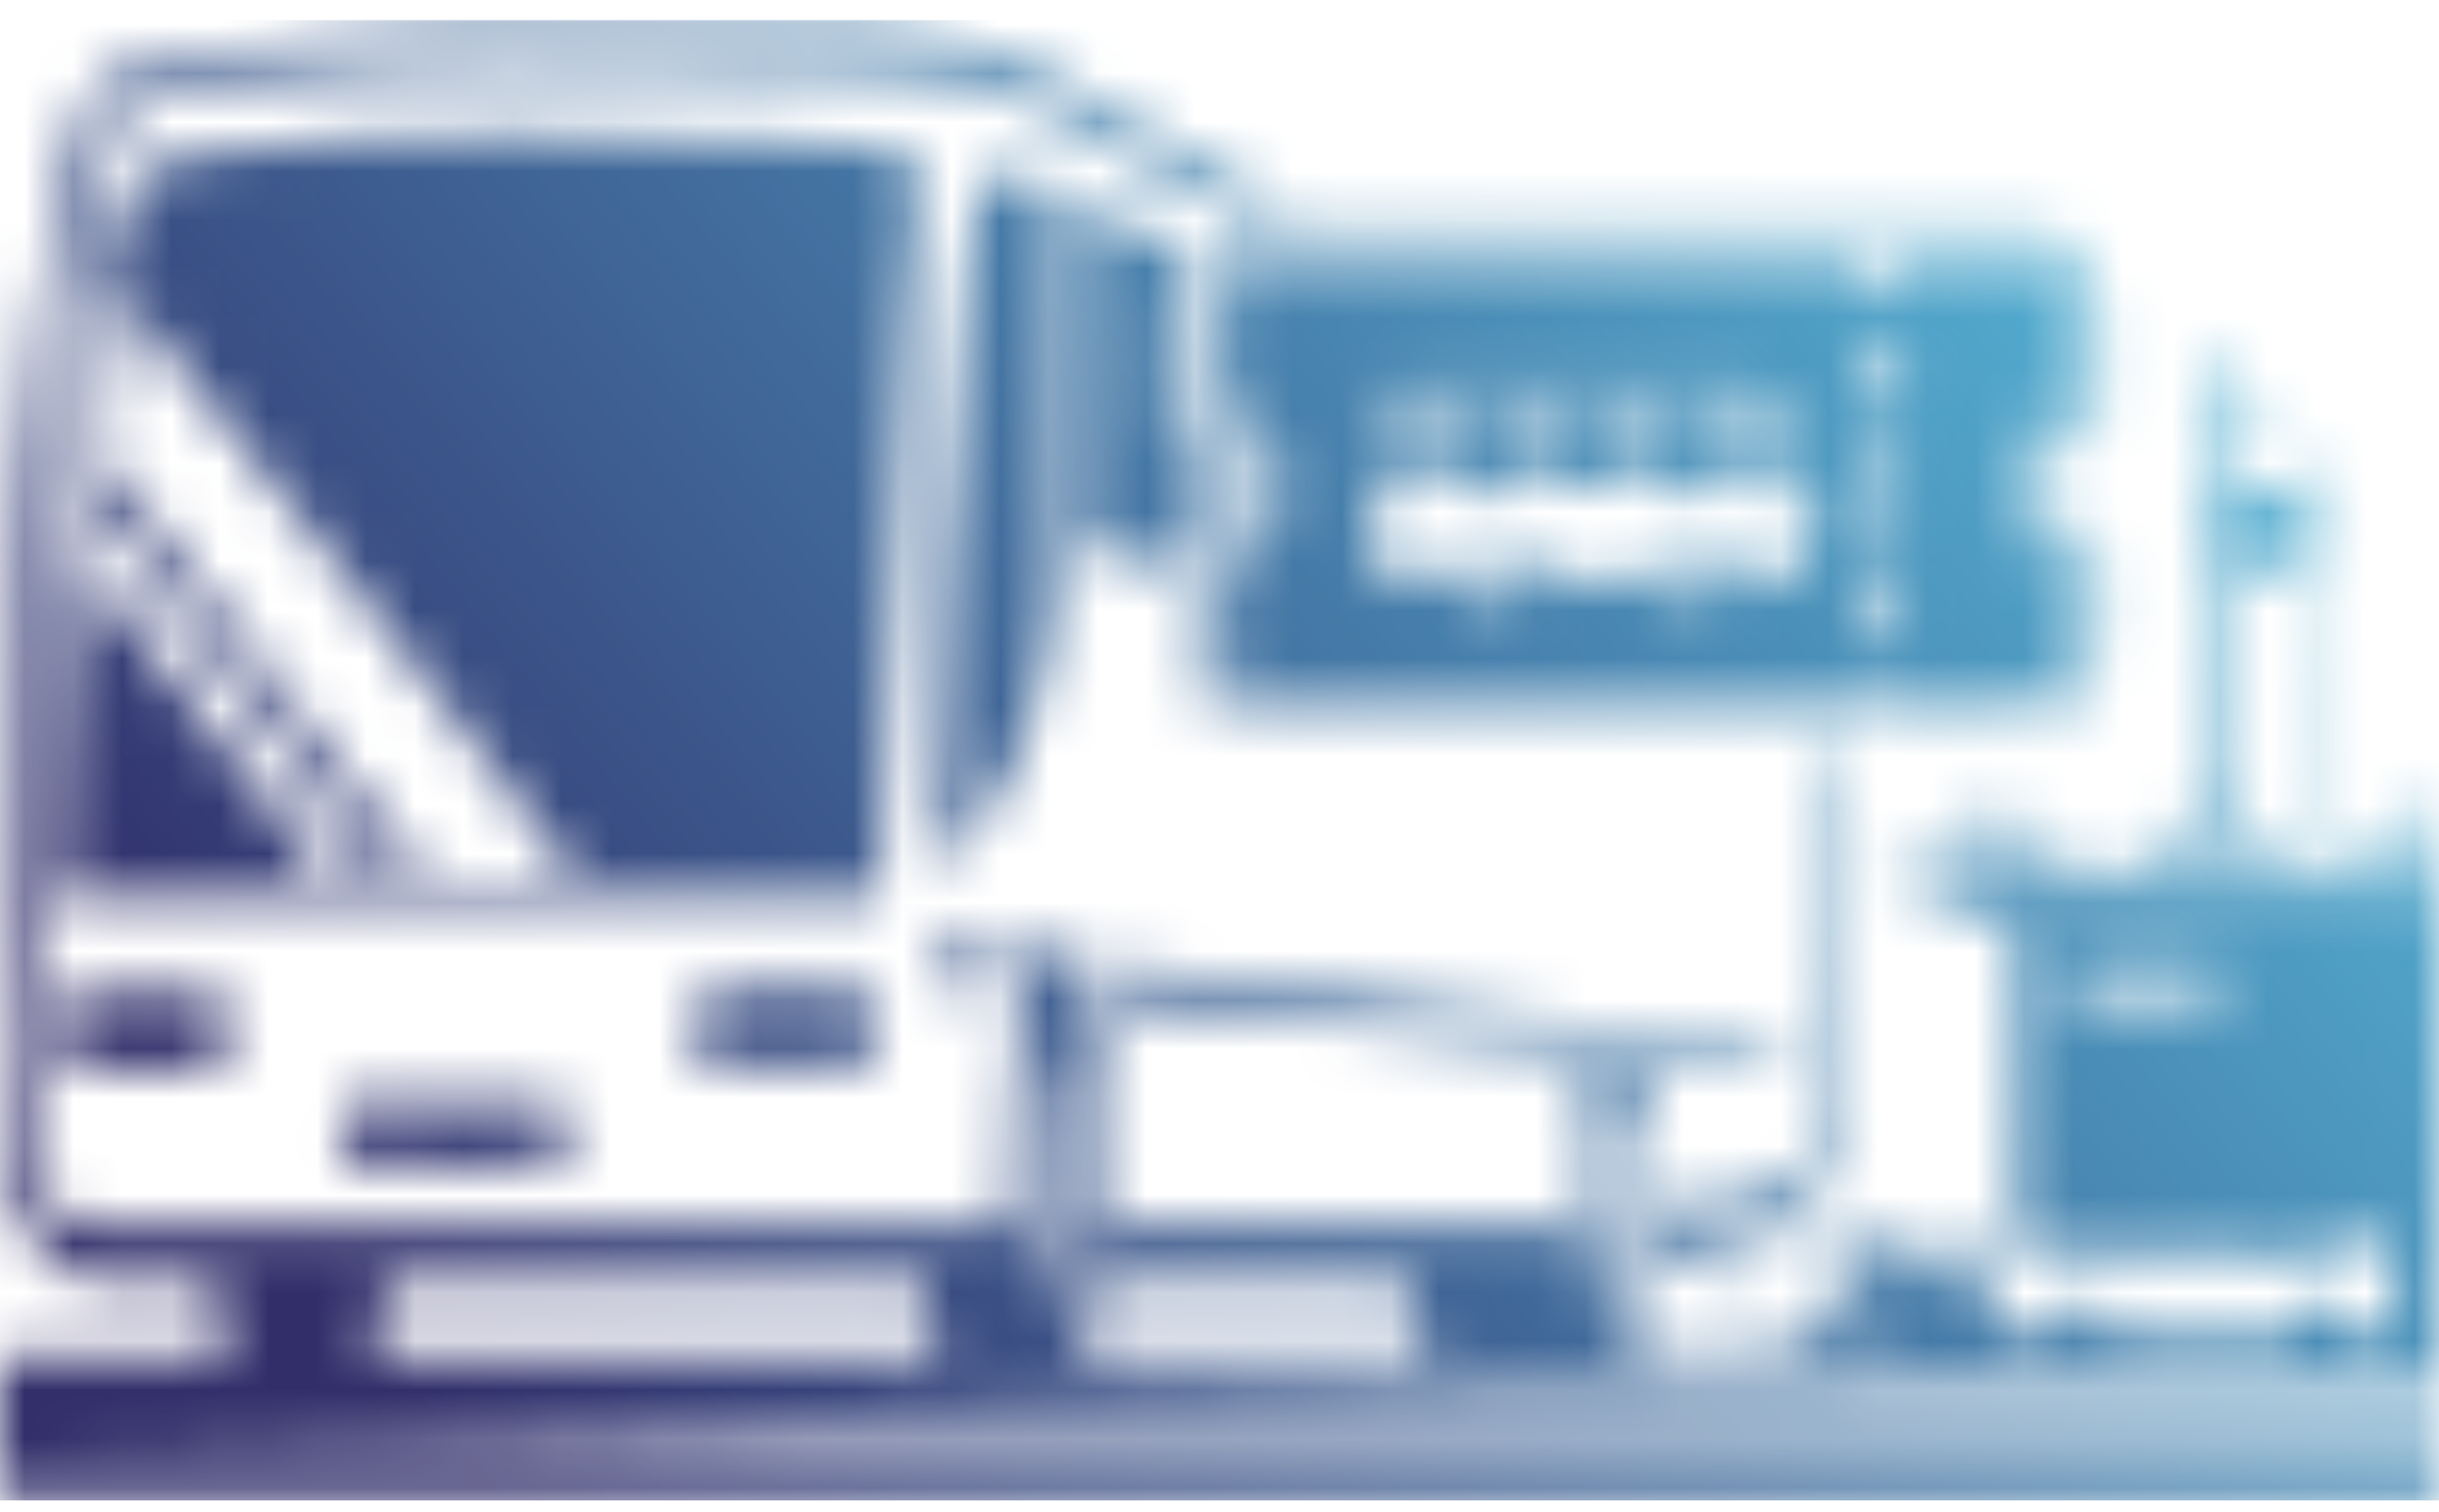<svg width="50" height="31" viewBox="0 0 50 31" fill="none" xmlns="http://www.w3.org/2000/svg">
<g id="Clip path group">
<mask id="mask0_202_159" style="mask-type:luminance" maskUnits="userSpaceOnUse" x="-1" y="0" width="52" height="31">
<g id="clippath-157">
<path id="Vector" d="M4.545 21.873C4.545 21.873 4.625 21.833 4.645 21.613C4.645 21.543 4.645 21.383 4.645 21.313C4.635 20.163 4.725 20.303 3.805 20.303C0.945 20.303 1.295 20.043 1.285 21.313C1.285 21.713 1.225 21.933 1.675 21.933C2.125 21.933 4.265 22.013 4.545 21.873ZM47.195 25.973H48.245L48.155 25.353H47.215L47.205 25.973H47.195ZM42.545 25.983H43.555V25.363L42.565 25.343L42.545 25.973V25.983ZM46.045 25.963L47.045 25.983V25.353H46.055V25.963H46.045ZM33.585 21.223C33.665 21.423 33.745 21.523 33.805 21.753L36.385 22.013L36.355 21.573L33.575 21.223H33.585ZM17.835 20.303C17.375 20.213 16.235 20.263 15.675 20.263C14.465 20.263 14.315 19.943 14.315 21.123C14.315 21.573 14.195 21.873 14.645 21.903L17.675 21.883C18.075 21.783 17.925 20.593 17.845 20.303H17.835ZM41.405 25.753L42.385 25.973L42.405 25.693V25.633L42.395 25.363H41.755C41.375 25.353 41.335 25.363 41.405 25.753ZM44.895 25.953L45.905 25.973V25.373L44.895 25.343V25.953ZM43.685 25.973H44.755V25.363L43.705 25.343L43.685 25.983V25.973ZM45.125 16.663C45.005 16.893 44.415 17.053 44.175 17.143C43.925 17.243 43.425 17.483 43.235 17.533L50.005 17.553V16.703C50.005 16.703 49.955 16.693 49.935 16.683C49.605 16.623 48.205 17.373 47.715 17.483C47.765 15.063 47.695 12.653 47.715 10.263C47.715 9.603 47.635 9.743 46.715 8.823C46.225 8.333 45.625 7.663 45.125 7.263V16.663ZM45.575 7.893C45.935 8.133 46.685 8.973 47.055 9.333C47.405 9.683 47.565 9.643 47.555 10.323C47.535 12.133 47.635 16.153 47.535 17.523C47.005 17.313 46.105 16.873 45.565 16.733V7.893H45.575ZM1.215 18.423H18.025C18.295 14.483 18.345 10.493 18.595 6.553C18.655 5.663 18.815 4.533 18.815 3.693C18.815 3.093 18.515 3.083 17.975 3.023C17.485 2.973 16.995 2.943 16.505 2.913C12.855 2.723 8.105 2.603 4.525 3.093C2.915 3.313 2.835 3.353 2.535 4.213C2.255 5.023 2.095 5.863 1.955 6.743C1.525 9.433 1.395 12.613 1.285 15.393C1.245 16.313 1.155 17.543 1.215 18.433V18.423ZM20.705 25.113C15.125 25.183 9.395 25.113 3.785 25.113C2.725 25.113 1.415 25.333 0.945 24.613C0.345 23.693 0.595 19.713 0.625 18.363C0.705 14.653 0.925 6.363 2.145 2.963C2.485 2.033 2.735 1.953 4.255 1.713C6.205 1.393 8.525 1.323 10.545 1.293C12.755 1.263 14.985 1.293 17.185 1.423C20.085 1.603 20.195 1.533 22.525 2.853C23.455 3.383 24.395 3.893 25.345 4.393C25.475 4.363 25.615 4.353 25.755 4.353H26.545L25.775 3.933C24.925 3.493 24.165 3.023 23.345 2.583C22.535 2.153 21.735 1.643 20.945 1.263C18.585 0.403 17.805 0.553 10.635 0.623C9.735 0.443 4.135 0.933 2.625 1.443C2.055 1.633 1.915 1.753 1.705 2.293C0.805 4.643 0.485 9.013 0.315 11.543C0.255 12.443 0.095 18.053 -0.005 18.323V22.903C0.245 23.733 -0.205 24.563 1.035 25.803C1.985 26.753 3.015 26.033 4.415 26.313C4.455 26.843 4.535 27.393 4.745 27.803H-0.005V30.753H49.995V29.453H0.925C5.845 29.343 10.855 29.183 15.775 29.023C20.705 28.863 25.655 28.753 30.575 28.623C37.045 28.453 43.515 28.433 49.995 28.443V18.133H38.785V17.553H43.065C42.905 17.433 41.065 16.653 40.885 16.673C40.725 16.693 38.895 17.473 38.705 17.583V18.113C39.145 18.333 41.115 18.883 41.325 19.163V25.063C40.555 25.063 40.795 25.293 40.565 25.343H38.455C38.145 25.393 38.125 25.653 38.105 25.603C38.105 25.593 38.085 25.633 38.075 25.643C37.625 25.643 37.185 25.643 36.735 25.643C36.385 25.643 35.835 25.533 35.625 25.803C35.515 26.043 35.525 27.103 35.675 27.283C35.865 27.503 36.515 27.563 36.665 27.513C36.825 27.463 36.745 27.493 36.865 27.303C36.865 27.613 36.925 27.613 37.045 27.793H33.235C33.335 27.623 33.385 27.653 33.495 27.433C33.675 27.053 33.745 26.333 33.805 25.923C35.505 25.553 36.705 25.313 37.465 24.103C38.065 23.143 37.845 20.323 37.845 18.983V15.383H37.495C37.495 17.453 37.495 19.533 37.495 21.603C37.495 22.793 37.505 23.583 36.725 24.153C36.045 24.643 34.975 24.783 33.975 24.783C33.965 24.243 33.855 21.223 33.135 21.203C32.265 21.473 32.365 24.153 32.265 25.123H22.765C22.695 24.083 22.835 19.263 21.735 19.243C20.635 19.223 20.725 24.123 20.695 25.123L20.705 25.113ZM42.475 20.133C42.475 19.863 42.495 19.823 42.775 19.823H45.275C45.775 19.823 45.605 20.433 45.445 20.493L43.265 20.513C42.715 20.513 42.475 20.663 42.475 20.133ZM21.935 26.713C21.265 26.363 21.555 22.113 21.845 21.463C22.185 21.613 22.175 22.233 22.205 22.583C22.295 23.463 22.375 26.193 21.935 26.713ZM32.675 24.693C32.675 24.123 32.625 22.783 33.215 22.693C33.575 23.053 33.595 23.993 33.595 24.633C33.595 25.133 33.645 26.683 33.085 26.813C32.665 26.523 32.675 25.313 32.675 24.693ZM38.145 25.713C37.975 26.103 38.015 25.563 37.945 26.033C37.925 26.303 38.005 26.273 38.035 26.323C38.155 26.513 38.045 26.193 38.125 26.473C38.155 26.583 38.125 26.803 38.145 26.943C38.215 27.443 38.355 27.243 38.635 27.443H37.825C37.655 27.413 37.585 27.143 37.575 27.133C37.505 27.043 37.385 26.953 37.215 26.953C37.035 26.953 36.925 27.033 36.855 27.123C36.775 27.223 36.785 27.253 36.745 27.313C36.515 27.633 35.895 27.343 35.685 27.213C35.615 26.893 35.625 26.063 35.675 25.713H38.145ZM38.765 25.903C38.745 25.443 38.775 25.573 39.665 25.553V26.133L38.765 25.903ZM39.825 25.563L40.685 25.583V26.133H39.815L39.835 25.563H39.825ZM40.815 25.213C40.995 25.093 45.715 25.143 46.675 25.143C47.485 25.143 48.455 25.003 48.775 25.393C49.095 25.783 49.225 26.813 49.015 27.343H48.315C48.085 27.313 48.215 26.713 47.585 26.713C47.065 26.713 47.135 27.023 46.915 27.343H43.395C43.145 26.473 42.525 26.653 42.285 26.933C42.145 27.093 42.205 27.143 42.105 27.333C41.655 27.353 40.935 27.323 40.795 26.903C40.715 26.653 40.765 25.453 40.815 25.203V25.213ZM7.625 27.783C7.825 27.283 7.895 26.883 7.955 26.263L18.905 26.283C19.075 26.863 18.965 27.213 19.255 27.783H7.625ZM22.095 27.773C22.295 27.383 22.385 26.803 22.425 26.263H28.845C28.895 26.903 29.035 27.453 29.375 27.783H22.095V27.773ZM19.275 17.783C19.795 17.513 20.625 16.073 20.895 15.403C21.305 14.383 21.545 13.333 21.635 12.133L21.665 4.023C21.625 3.843 21.295 3.773 20.985 3.643C19.925 3.203 19.965 4.093 19.845 5.503C19.525 9.103 19.265 14.273 19.275 17.783ZM22.205 11.163L23.915 11.673C23.915 11.673 23.915 11.573 23.915 11.533C23.915 11.243 23.935 10.983 24.155 10.763C24.465 10.453 24.755 10.573 24.885 10.463C25.145 10.253 25.175 9.823 24.945 9.583C24.925 9.563 24.875 9.533 24.845 9.513C24.705 9.473 24.585 9.503 24.405 9.423C23.865 9.183 23.905 8.673 23.905 8.193V6.633C23.905 6.223 23.895 5.913 24.035 5.513C24.085 5.383 24.145 5.253 24.215 5.143L22.215 4.143V11.153L22.205 11.163ZM22.795 19.803L23.015 20.553L32.525 21.553C32.615 21.343 32.705 21.243 32.795 21.063L22.795 19.793V19.803ZM11.585 22.663C11.295 22.533 9.435 22.613 8.965 22.613C6.805 22.613 6.975 22.443 6.975 23.273C6.975 23.983 6.975 23.883 7.685 23.883C8.405 23.883 11.365 23.993 11.565 23.813C11.765 23.633 11.715 22.883 11.585 22.663ZM19.235 20.183L20.535 20.303C20.615 20.093 20.755 19.683 20.755 19.523L19.205 19.323C19.165 19.593 19.145 19.943 19.235 20.183ZM37.045 26.323H37.845V25.823H37.045V26.323ZM8.695 18.033L2.875 10.383C2.555 9.963 2.155 9.613 2.025 9.403L2.395 5.893L7.115 11.853C8.265 13.523 10.705 16.373 11.805 18.033H8.695ZM5.785 16.843C5.275 16.183 4.795 15.553 4.305 14.893L2.805 12.963C2.615 12.713 2.025 12.003 1.835 11.723V10.203C2.115 10.443 2.645 11.213 2.905 11.483L4.355 13.373C4.745 13.993 7.325 17.183 7.765 18.023H6.675C6.505 17.833 6.285 17.483 5.775 16.833L5.785 16.843ZM46.565 10.203L46.545 10.603C46.545 10.733 46.525 10.843 46.525 10.973V10.993H46.555H46.585L46.815 10.953L47.115 10.913L46.815 10.873L46.575 10.843V10.613L46.545 10.213L46.565 10.203ZM25.085 6.263C25.085 6.423 25.055 8.283 25.095 8.343C25.125 8.373 25.095 8.343 25.145 8.373L25.345 8.443C25.745 8.613 26.025 9.003 26.175 9.403C26.455 10.173 26.105 11.223 25.285 11.563C25.085 11.643 25.085 11.543 25.085 11.843V13.403C25.085 13.743 25.215 14.003 25.495 14.123C25.615 14.173 25.715 14.153 25.845 14.153C30.015 14.153 34.235 14.233 38.395 14.153V13.893C38.605 13.893 38.815 13.893 39.025 13.893C39.025 13.983 39.025 14.063 39.035 14.143C40.525 14.133 42.295 14.213 42.385 13.753C42.485 13.503 42.475 11.703 42.435 11.633L42.185 11.523C41.945 11.403 41.775 11.263 41.625 11.053C41.015 10.243 41.245 9.013 42.025 8.533C42.415 8.293 42.455 8.443 42.455 8.233C42.455 7.673 42.455 7.113 42.455 6.553C42.455 6.203 42.495 5.813 42.175 5.583C41.985 5.443 41.905 5.473 41.655 5.473H39.135H39.045V6.053H38.325V5.483L38.125 5.463H26.015C25.715 5.463 25.515 5.423 25.325 5.613C25.175 5.763 25.105 5.953 25.105 6.233L25.085 6.263ZM38.405 7.193H39.035C39.055 7.293 39.055 8.213 39.035 8.313H38.395V7.193H38.405ZM28.255 8.203C28.415 7.953 28.635 7.933 28.975 7.933H34.875C35.195 7.933 35.535 7.933 35.855 7.933C36.155 7.933 36.385 8.103 36.505 8.273C36.745 8.603 36.885 9.293 37.025 9.713C37.205 10.263 37.355 10.753 37.065 11.323C36.765 11.903 36.255 11.923 35.645 11.863C35.645 11.683 35.655 11.573 35.595 11.413C35.325 10.733 34.495 10.653 34.085 11.123C33.875 11.363 33.885 11.483 33.865 11.863C33.555 11.863 31.685 11.893 31.555 11.853C31.555 11.853 31.555 11.843 31.555 11.833C31.555 11.833 31.555 11.823 31.555 11.813C31.555 11.713 31.555 11.893 31.555 11.783C31.555 11.763 31.555 11.743 31.555 11.723C31.555 10.843 30.495 10.543 29.985 11.123C29.775 11.363 29.795 11.483 29.765 11.863C29.435 11.863 29.085 11.873 28.755 11.863C28.315 11.883 28.175 11.713 28.185 11.423C28.215 10.343 28.245 9.263 28.265 8.193L28.255 8.203ZM38.395 9.423H39.025C39.045 9.533 39.045 10.443 39.025 10.543H38.395V9.423ZM30.525 11.123C31.055 11.013 31.465 11.633 31.125 12.093C30.815 12.513 30.135 12.363 30.035 11.833C29.965 11.463 30.235 11.173 30.525 11.123ZM34.645 11.123C35.015 11.063 35.285 11.323 35.345 11.623C35.425 11.993 35.125 12.273 34.845 12.333C34.485 12.403 34.185 12.123 34.135 11.823C34.075 11.453 34.345 11.163 34.645 11.123ZM31.535 9.933H33.155V8.203H31.535V9.933ZM29.625 9.933H31.245V8.203H29.625V9.933ZM33.435 9.933C33.955 9.933 34.425 9.933 35.065 9.933V8.213H33.445V9.943L33.435 9.933ZM35.345 9.953C35.445 9.993 35.935 10.053 36.085 10.083C36.235 10.113 36.745 10.223 36.835 10.193L36.445 8.853C36.205 8.143 35.975 8.203 35.345 8.203V9.953ZM28.425 9.933H29.325V8.203C28.745 8.143 28.425 8.243 28.425 8.543C28.425 9.003 28.425 9.473 28.425 9.933ZM25.705 5.143C25.375 5.143 25.135 5.293 24.965 5.513C24.775 5.753 24.725 6.003 24.725 6.393C24.725 6.683 24.705 8.513 24.735 8.633C24.955 8.663 25.045 8.663 25.235 8.763C26.145 9.263 26.125 10.733 25.235 11.213C25.035 11.323 24.965 11.303 24.735 11.353C24.715 11.533 24.735 13.133 24.735 13.443C24.735 13.973 25.135 14.493 25.695 14.493C25.785 14.493 25.875 14.493 25.955 14.493C30.775 14.493 35.545 14.493 40.345 14.493H41.915C42.015 14.463 42.775 14.343 42.775 13.363C42.775 13.043 42.795 11.513 42.775 11.343C42.445 11.283 42.215 11.263 41.935 10.933C41.485 10.413 41.495 9.573 41.925 9.053C42.125 8.803 42.335 8.683 42.775 8.633C42.805 8.523 42.785 7.143 42.785 6.913C42.785 6.253 42.855 5.863 42.495 5.453C42.155 5.063 41.665 5.153 41.075 5.153C35.965 5.153 30.855 5.153 25.735 5.153L25.705 5.143ZM41.565 4.823C41.955 4.823 42.175 4.823 42.475 5.013C42.675 5.143 42.865 5.373 42.975 5.633C43.155 6.063 43.085 7.203 43.085 7.713C43.085 7.913 43.115 8.633 43.055 8.773C43.025 8.823 42.985 8.873 42.925 8.913C42.815 8.983 42.035 8.883 41.915 9.843C41.855 10.273 42.065 10.733 42.435 10.923C42.625 11.023 42.745 10.973 42.885 11.033C43.155 11.143 43.085 11.543 43.085 11.953C43.085 12.513 43.155 13.603 42.955 14.023C42.785 14.383 42.505 14.673 41.925 14.793C36.795 14.793 31.675 14.793 26.545 14.793C26.255 14.793 25.945 14.813 25.625 14.813C25.085 14.783 24.675 14.443 24.495 13.953C24.325 13.503 24.395 12.043 24.395 11.513C24.395 11.353 24.395 11.203 24.475 11.123C24.645 10.953 24.875 11.093 25.165 10.863C25.695 10.443 25.695 9.643 25.275 9.203C25.225 9.143 25.085 9.053 24.985 9.013C24.855 8.963 24.655 8.973 24.575 8.933C24.325 8.823 24.385 8.463 24.385 8.183V6.623C24.385 6.243 24.365 6.003 24.485 5.683C24.665 5.163 25.125 4.833 25.715 4.833C30.995 4.833 36.285 4.833 41.555 4.833L41.565 4.823ZM38.365 11.663H39.015V12.773H38.365V11.663ZM45.675 11.063C45.835 12.093 47.605 11.903 47.365 10.703C47.165 9.693 45.485 9.883 45.675 11.063Z" fill="white"/>
</g>
</mask>
<g mask="url(#mask0_202_159)">
<g id="Group">
<path id="Vector_2" d="M50.025 0.413H-0.175V30.763H50.025V0.413Z" fill="url(#paint0_linear_202_159)"/>
</g>
</g>
</g>
<defs>
<linearGradient id="paint0_linear_202_159" x1="8.625" y1="28.843" x2="44.765" y2="-0.557" gradientUnits="userSpaceOnUse">
<stop stop-color="#312E6A"/>
<stop offset="1" stop-color="#57BDDD"/>
</linearGradient>
</defs>
</svg>

